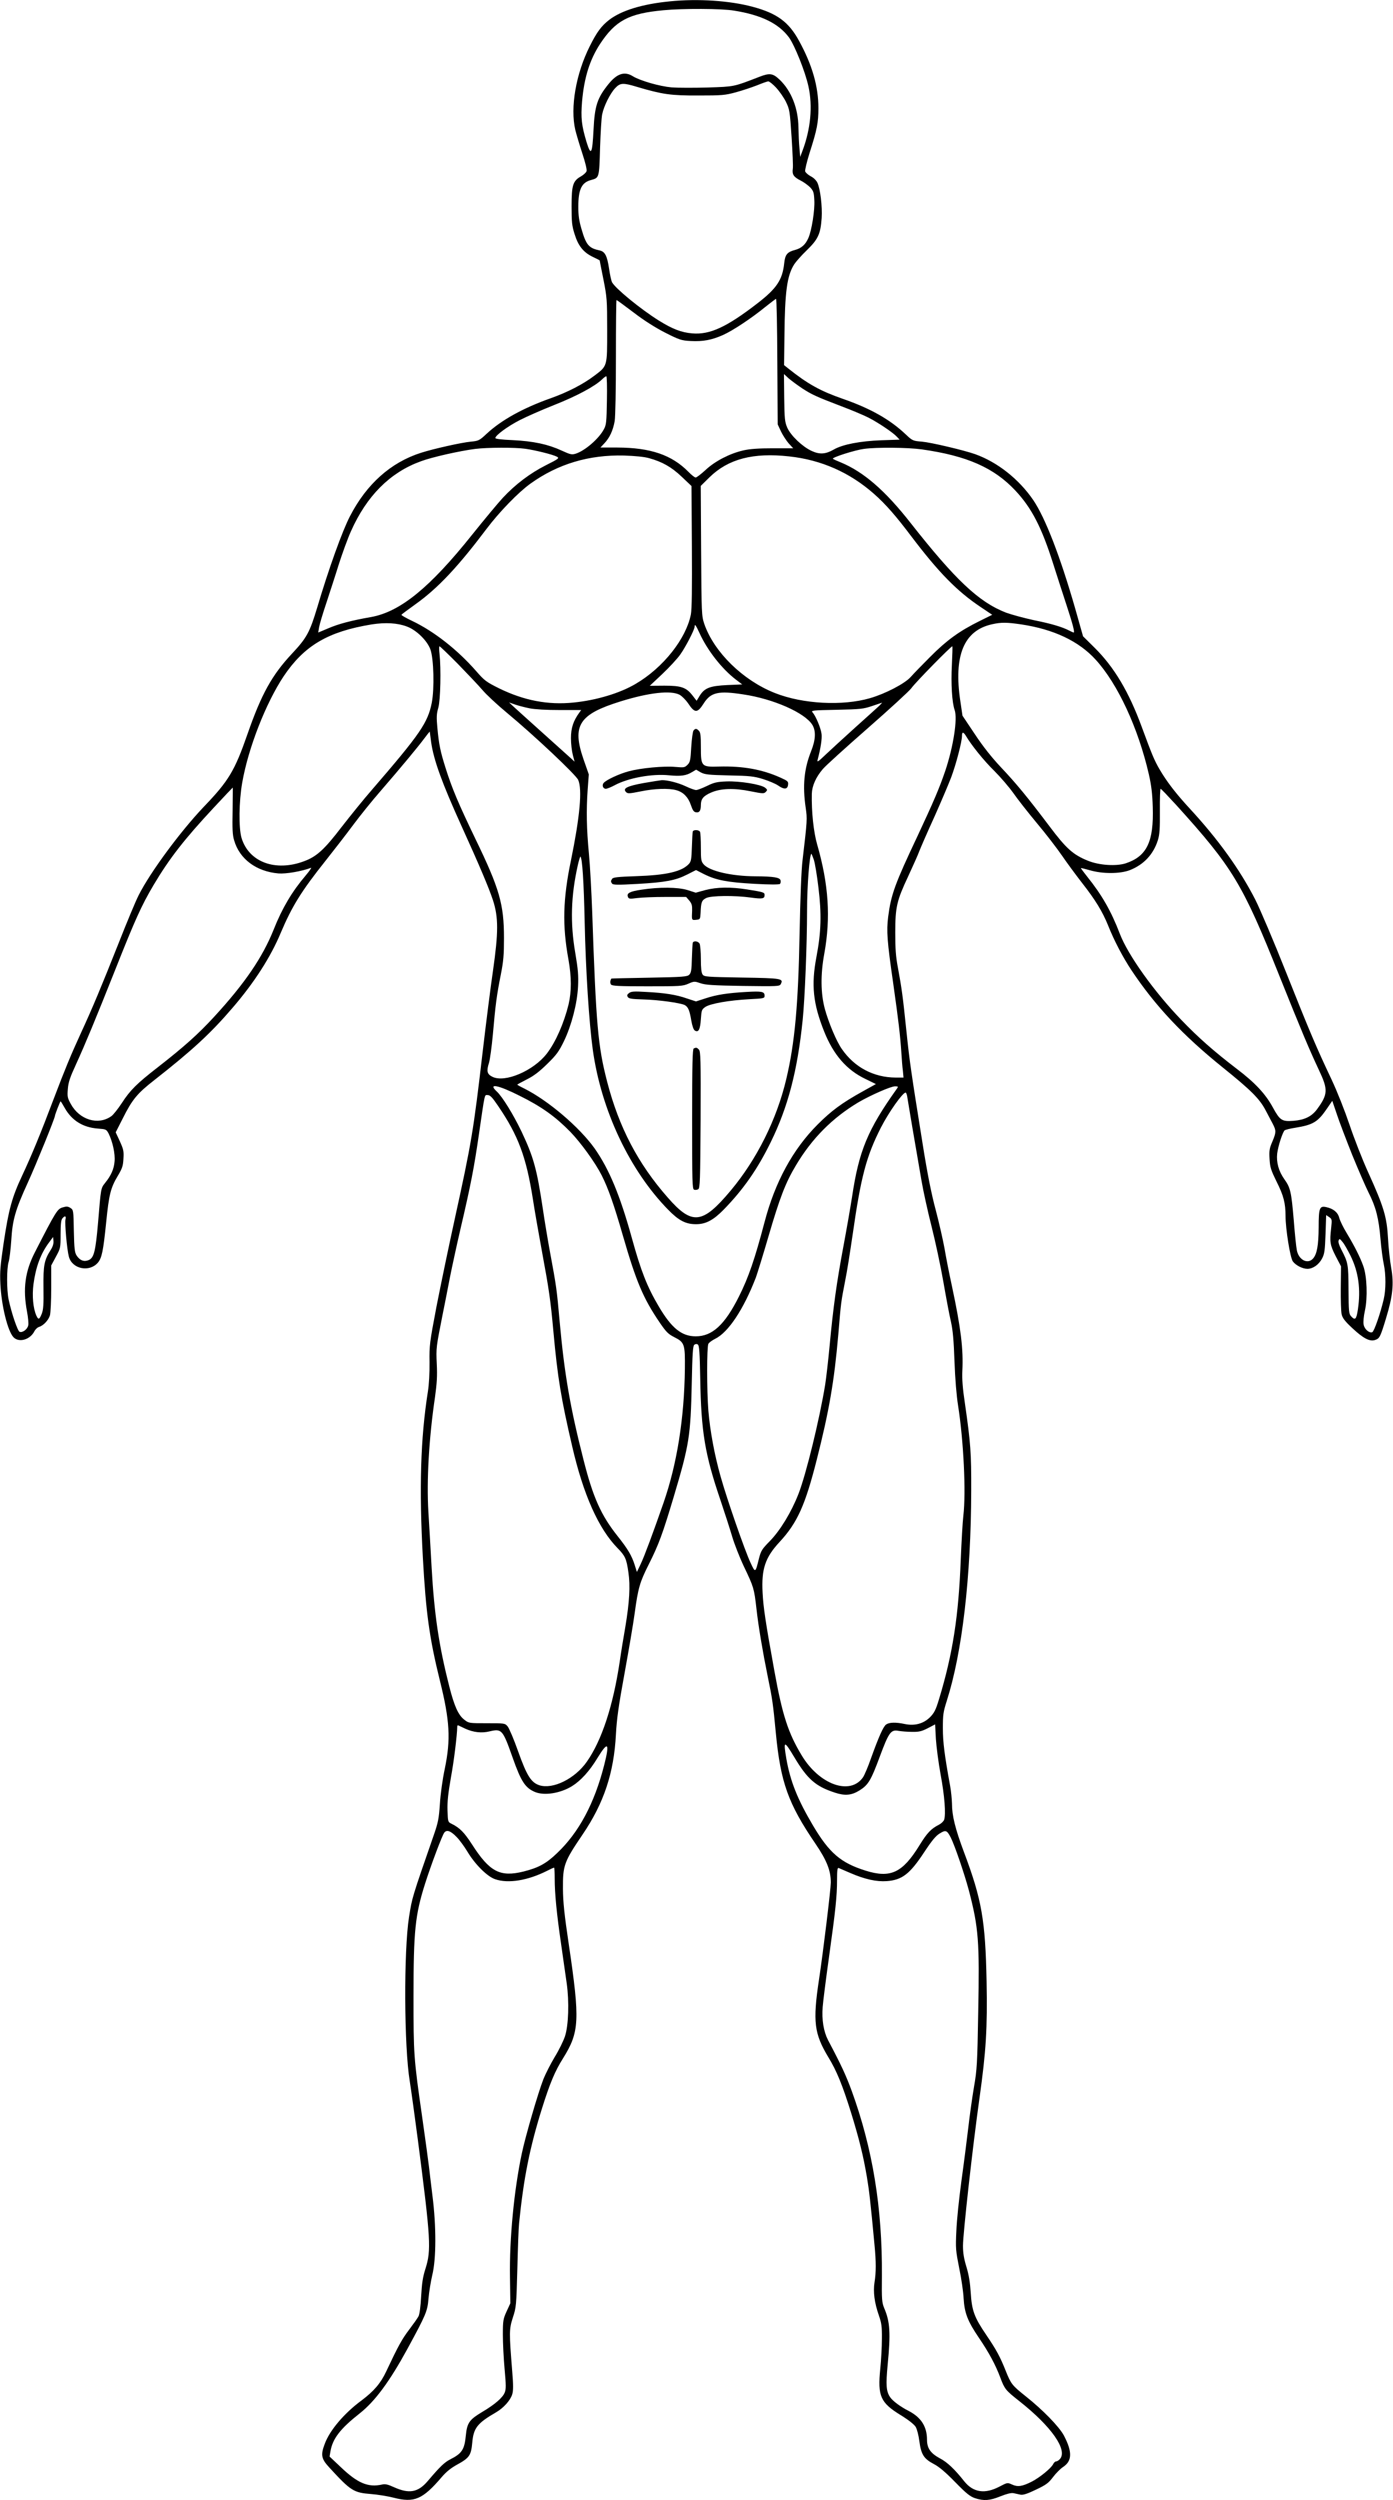 <?xml version="1.0" standalone="no"?>
<!DOCTYPE svg PUBLIC "-//W3C//DTD SVG 20010904//EN"
 "http://www.w3.org/TR/2001/REC-SVG-20010904/DTD/svg10.dtd">
<svg version="1.0" xmlns="http://www.w3.org/2000/svg"
 width="1115pt" height="2000pt" viewBox="0 0 1115 2000"
 preserveAspectRatio="xMidYMid meet">

<g transform="translate(0,2000) scale(0.1,-0.1)"
fill="#000000" stroke="none">
<path d="M5360 19989 c-221 -22 -386 -73 -484 -148 -63 -49 -99 -98 -155 -210
-111 -221 -158 -490 -116 -671 9 -36 34 -120 56 -187 24 -72 38 -131 34 -142
-3 -11 -24 -30 -45 -42 -64 -36 -75 -70 -75 -239 0 -125 3 -156 24 -222 29
-95 71 -147 146 -183 30 -14 55 -27 55 -28 0 -1 13 -69 30 -152 28 -143 30
-163 30 -405 0 -297 3 -286 -106 -368 -89 -67 -212 -130 -344 -177 -221 -78
-397 -175 -515 -285 -58 -54 -64 -57 -127 -63 -74 -7 -298 -57 -398 -89 -242
-77 -436 -250 -569 -508 -61 -117 -170 -420 -262 -730 -60 -199 -84 -243 -202
-369 -161 -172 -245 -324 -357 -646 -101 -290 -150 -372 -346 -576 -189 -198
-432 -527 -524 -710 -22 -42 -95 -217 -163 -390 -137 -345 -207 -513 -299
-712 -83 -181 -127 -288 -218 -527 -106 -281 -176 -450 -253 -615 -81 -172
-108 -271 -148 -540 -26 -176 -31 -229 -26 -325 8 -173 58 -376 104 -426 43
-47 133 -22 168 46 8 16 25 32 37 35 36 11 77 55 88 94 5 20 10 117 10 217 l0
181 37 69 c37 68 38 71 38 180 0 79 4 116 14 127 20 25 32 21 25 -8 -7 -29 12
-240 27 -297 26 -100 165 -128 233 -48 31 38 42 89 66 323 22 222 36 276 93
371 36 60 42 80 45 137 4 60 0 76 -29 140 l-33 71 58 114 c75 150 116 198 249
302 305 239 454 376 631 583 172 200 302 403 382 594 91 215 165 335 361 581
66 83 165 211 220 285 55 74 151 193 213 264 174 201 309 364 357 429 24 32
43 56 43 53 0 -3 5 -41 11 -84 20 -142 86 -325 245 -675 137 -301 219 -494
250 -590 44 -135 44 -257 0 -563 -20 -137 -56 -423 -81 -635 -76 -654 -91
-739 -225 -1351 -49 -223 -115 -541 -147 -705 -54 -285 -57 -306 -55 -441 1
-86 -4 -179 -13 -235 -59 -373 -71 -774 -40 -1333 24 -435 52 -638 135 -975
81 -325 89 -474 40 -710 -18 -84 -34 -202 -39 -280 -8 -119 -14 -149 -49 -250
-176 -507 -173 -498 -198 -655 -43 -276 -40 -1034 6 -1315 11 -69 40 -280 65
-470 103 -796 108 -880 60 -1030 -21 -66 -28 -115 -34 -220 -4 -79 -13 -145
-21 -159 -7 -14 -41 -62 -75 -107 -57 -75 -87 -129 -184 -335 -44 -94 -98
-157 -198 -232 -137 -101 -253 -237 -293 -345 -35 -91 -29 -121 38 -193 169
-184 192 -199 332 -210 52 -4 133 -17 180 -29 166 -43 233 -14 386 165 36 42
73 72 124 100 97 53 111 74 120 174 10 119 41 157 191 244 59 34 115 96 129
144 9 28 9 74 0 183 -25 314 -25 337 5 431 27 81 28 95 36 389 4 168 10 332
14 365 36 360 85 605 184 921 63 200 103 296 168 399 131 210 136 302 46 910
-36 240 -46 340 -47 445 -1 189 8 215 158 436 170 251 250 491 266 799 7 127
21 227 69 489 33 181 70 397 81 480 28 204 41 249 112 390 81 161 112 245 203
550 122 409 133 481 142 898 5 242 9 300 20 310 10 8 20 9 29 2 11 -7 15 -61
19 -274 7 -421 37 -604 160 -965 35 -104 78 -237 95 -295 17 -58 59 -166 94
-240 80 -168 82 -175 101 -340 16 -143 51 -349 90 -540 37 -179 43 -220 65
-453 38 -394 98 -564 316 -884 92 -135 124 -216 124 -312 0 -52 -61 -557 -95
-780 -50 -333 -38 -429 75 -617 67 -109 114 -225 184 -450 63 -205 96 -338
125 -509 18 -108 28 -191 61 -545 13 -133 13 -218 0 -297 -12 -75 -1 -163 35
-266 21 -60 25 -88 24 -186 0 -64 -6 -172 -13 -240 -22 -219 1 -271 164 -371
62 -38 107 -74 119 -93 11 -18 24 -69 30 -116 14 -106 36 -140 116 -182 42
-22 93 -65 170 -144 90 -92 119 -115 159 -129 71 -23 118 -20 204 15 51 20 86
29 105 25 15 -3 40 -9 55 -12 21 -4 53 6 124 40 82 39 101 53 137 101 23 30
59 67 81 81 72 48 74 120 7 249 -37 71 -168 206 -308 317 -108 86 -117 98
-159 203 -45 113 -75 168 -155 286 -96 141 -116 194 -125 339 -5 80 -15 143
-34 205 -20 65 -28 112 -28 170 0 96 77 789 132 1180 53 376 64 563 57 935
-10 489 -38 654 -181 1034 -70 187 -96 291 -96 388 -1 35 -7 99 -15 143 -44
240 -58 348 -58 460 0 107 3 130 31 218 124 387 194 990 196 1682 1 302 -5
384 -50 695 -19 126 -24 200 -21 264 9 172 -12 344 -83 676 -22 101 -49 238
-60 305 -12 66 -43 203 -70 305 -35 131 -66 285 -105 530 -93 580 -104 655
-130 904 -28 274 -38 344 -68 506 -17 89 -21 152 -21 280 0 205 12 255 103
449 37 80 79 173 91 206 13 33 67 157 121 275 53 119 113 260 133 313 39 104
86 284 86 330 0 35 11 34 33 -2 44 -74 144 -198 226 -278 49 -49 117 -128 152
-177 34 -49 119 -157 188 -240 70 -83 160 -200 202 -261 41 -60 113 -157 158
-215 110 -140 166 -233 211 -344 49 -123 117 -252 187 -358 190 -285 410 -519
729 -776 226 -182 295 -250 344 -343 18 -35 44 -84 57 -108 29 -56 29 -68 -3
-144 -23 -53 -26 -72 -22 -139 4 -67 11 -88 56 -180 56 -111 72 -172 72 -277
0 -102 37 -332 58 -361 23 -32 78 -60 117 -60 44 0 91 33 117 82 20 38 23 63
28 196 l5 152 24 -16 c23 -16 23 -20 16 -88 -13 -112 -9 -135 36 -224 l43 -82
-2 -173 c-1 -94 2 -190 7 -211 7 -30 27 -56 83 -108 90 -85 143 -112 185 -97
36 12 42 24 88 176 53 174 63 273 41 398 -10 55 -22 163 -26 240 -9 170 -34
253 -160 530 -45 99 -111 268 -147 375 -39 115 -98 265 -145 365 -124 262
-176 385 -365 860 -96 242 -207 503 -246 580 -123 240 -295 479 -522 725 -112
121 -185 216 -243 315 -43 74 -60 115 -143 340 -103 280 -219 476 -377 633
l-93 92 -63 223 c-120 417 -239 724 -335 866 -114 167 -286 304 -466 368 -87
31 -354 94 -425 100 -73 6 -76 7 -130 58 -127 120 -281 207 -505 285 -179 62
-282 120 -435 242 l-34 27 3 233 c3 354 21 484 78 573 14 22 60 74 103 115 89
87 108 129 117 256 6 92 -11 232 -34 282 -9 19 -31 41 -54 52 -20 11 -40 28
-44 39 -3 10 13 76 35 147 60 186 71 245 71 358 0 173 -49 346 -155 539 -82
151 -176 220 -369 272 -185 50 -439 67 -667 44z m516 -74 c219 -35 356 -103
439 -214 46 -64 130 -273 156 -392 35 -159 18 -343 -49 -519 l-17 -45 -6 70
c-4 39 -7 113 -8 166 -2 153 -57 292 -150 381 -55 52 -79 56 -164 23 -207 -80
-197 -78 -412 -85 -110 -3 -240 -3 -290 1 -94 8 -254 54 -311 90 -65 40 -125
21 -193 -63 -90 -111 -111 -175 -120 -364 -10 -197 -20 -216 -56 -101 -40 134
-47 193 -36 325 17 192 61 332 143 459 124 188 229 245 508 271 158 15 464 14
566 -3z m336 -616 c26 -28 62 -79 79 -114 29 -60 31 -71 45 -281 8 -121 13
-234 10 -253 -7 -46 6 -67 62 -95 26 -13 60 -38 77 -55 26 -28 30 -41 33 -102
5 -79 -21 -244 -48 -304 -23 -52 -55 -81 -108 -95 -61 -16 -78 -37 -85 -106
-14 -132 -60 -201 -211 -318 -248 -192 -383 -255 -525 -243 -86 7 -159 35
-268 103 -148 93 -347 256 -374 306 -6 11 -17 60 -24 110 -15 101 -33 135 -73
144 -89 19 -110 43 -147 170 -20 67 -26 111 -26 179 0 140 26 195 102 215 66
18 65 16 72 257 4 120 11 241 17 268 13 66 63 166 104 210 41 43 62 44 175 10
202 -60 272 -70 491 -69 188 0 213 2 301 26 52 14 129 40 170 56 41 17 81 31
88 31 8 1 37 -22 63 -50z m10 -2191 l3 -503 26 -56 c15 -31 43 -74 62 -96 l36
-39 -162 0 c-113 0 -185 -5 -237 -17 -107 -24 -228 -86 -304 -158 -35 -32 -70
-59 -78 -59 -7 0 -34 21 -58 46 -133 135 -303 193 -569 194 l-135 0 31 33 c43
45 70 104 83 178 6 37 10 253 10 517 0 248 2 452 5 452 3 0 64 -45 137 -100
86 -66 174 -121 254 -162 113 -57 128 -62 204 -66 96 -5 168 8 259 49 78 35
227 134 336 223 44 35 83 65 87 65 4 1 9 -225 10 -501z m198 -214 c79 -51 111
-66 315 -144 83 -31 179 -72 215 -90 75 -38 197 -119 229 -154 l22 -23 -148
-5 c-165 -6 -309 -33 -379 -74 -67 -38 -113 -41 -178 -11 -74 34 -168 124
-195 187 -19 44 -22 71 -24 239 l-2 189 38 -35 c22 -19 70 -54 107 -79z
m-1562 -96 c-3 -175 -5 -197 -25 -233 -40 -75 -150 -170 -224 -194 -32 -10
-42 -8 -112 24 -110 51 -228 76 -392 84 -94 4 -140 10 -140 17 0 21 99 94 195
143 52 27 177 82 278 122 177 70 325 149 382 205 13 13 28 24 33 24 5 0 7 -87
5 -192z m-653 -388 c84 -12 219 -46 252 -63 22 -12 17 -16 -90 -70 -126 -64
-242 -152 -342 -259 -37 -40 -147 -172 -244 -293 -340 -426 -577 -619 -811
-661 -159 -28 -261 -55 -342 -90 l-81 -34 7 42 c4 24 29 108 56 188 26 80 72
219 100 310 29 91 73 212 99 270 126 283 313 471 560 560 88 33 310 83 436 99
97 12 316 13 400 1z m3174 -5 c361 -51 578 -147 749 -330 130 -139 210 -294
302 -585 29 -91 76 -237 105 -325 52 -158 69 -225 59 -225 -3 0 -19 7 -36 16
-57 29 -139 54 -283 83 -78 17 -178 44 -222 60 -218 84 -407 263 -767 721
-202 257 -373 405 -556 481 -30 12 -59 25 -63 29 -11 10 174 69 248 79 99 14
352 12 464 -4z m-2184 -70 c106 -29 180 -71 262 -149 l78 -74 3 -483 c2 -336
0 -502 -8 -544 -38 -194 -221 -426 -441 -555 -126 -75 -316 -132 -498 -150
-204 -21 -397 16 -597 114 -102 51 -116 61 -183 138 -150 171 -336 317 -512
401 -49 23 -87 45 -86 49 1 3 52 41 112 84 177 126 339 297 570 604 102 135
254 292 352 362 219 157 468 231 748 224 89 -3 162 -10 200 -21z m1122 14
c258 -28 485 -129 678 -299 92 -81 175 -175 302 -344 218 -287 363 -435 551
-561 l94 -63 -101 -50 c-162 -80 -264 -154 -396 -287 -66 -66 -136 -138 -156
-161 -46 -52 -203 -134 -325 -169 -220 -64 -539 -47 -761 41 -257 101 -489
329 -566 554 -21 63 -22 79 -25 584 l-3 519 69 68 c151 148 351 200 639 168z
m-3060 -1361 c76 -28 162 -112 188 -183 27 -74 33 -315 11 -427 -32 -160 -92
-248 -479 -696 -64 -73 -172 -207 -243 -298 -137 -179 -199 -236 -299 -273
-231 -87 -444 -7 -502 187 -23 80 -21 290 6 442 48 276 189 636 332 851 165
245 355 357 704 414 110 17 206 12 282 -17z m4918 17 c260 -39 460 -134 594
-281 178 -194 342 -549 427 -919 20 -89 28 -156 31 -260 9 -278 -47 -395 -216
-451 -77 -25 -214 -16 -304 21 -118 48 -173 97 -308 277 -176 233 -264 340
-388 471 -74 79 -141 163 -208 264 l-99 148 -17 115 c-55 366 28 566 253 616
75 17 118 16 235 -1z m-2576 -69 c62 -137 179 -287 292 -373 l50 -38 -118 -5
c-141 -7 -183 -23 -222 -85 l-25 -41 -31 40 c-51 67 -91 81 -227 81 l-117 -1
100 94 c55 52 120 122 144 156 44 62 115 200 115 223 0 26 10 12 39 -51z
m-1933 -248 c77 -79 165 -172 195 -207 30 -36 117 -117 194 -181 222 -184 555
-498 573 -539 34 -76 13 -298 -58 -644 -64 -307 -70 -520 -20 -792 25 -140 25
-257 1 -360 -37 -150 -103 -301 -174 -393 -106 -138 -338 -237 -437 -185 -42
21 -47 45 -26 111 8 26 22 128 31 227 21 239 31 315 63 475 22 112 26 162 26
295 0 271 -35 395 -229 795 -135 281 -186 400 -238 565 -42 133 -54 189 -66
322 -8 84 -7 112 7 160 18 63 23 315 10 431 -4 34 -4 62 0 62 4 0 71 -64 148
-142z m3953 -8 c-8 -149 1 -298 22 -359 25 -71 -10 -294 -75 -488 -47 -138
-92 -243 -221 -519 -183 -387 -213 -470 -236 -649 -14 -113 -9 -189 41 -535
42 -297 56 -415 65 -555 3 -49 8 -114 12 -142 l5 -53 -63 0 c-176 1 -330 82
-431 229 -43 61 -105 209 -136 321 -33 124 -35 274 -4 442 52 287 35 552 -57
872 -29 100 -46 262 -43 406 2 64 33 134 89 199 21 25 181 170 357 324 176
154 334 299 350 321 33 47 323 342 329 336 2 -3 0 -70 -4 -150z m-2179 -238
c19 -11 49 -41 67 -67 54 -82 75 -82 127 0 56 87 117 101 316 70 242 -36 492
-147 552 -243 30 -49 27 -120 -10 -212 -56 -141 -69 -275 -43 -452 13 -91 13
-93 -25 -418 -10 -79 -18 -296 -24 -590 -10 -561 -38 -874 -106 -1160 -76
-324 -237 -646 -447 -896 -224 -267 -307 -277 -501 -55 -239 271 -392 564
-486 927 -74 285 -89 453 -120 1364 -6 157 -17 364 -26 460 -19 201 -22 344
-10 515 l9 120 -42 120 c-94 272 -38 361 299 465 226 70 400 89 470 52z
m-1202 -108 c46 -9 137 -14 244 -14 l170 0 -16 -22 c-47 -65 -66 -122 -66
-203 0 -44 7 -104 15 -134 l14 -54 -27 25 c-15 13 -121 109 -237 213 -115 103
-221 199 -235 212 l-25 24 45 -16 c25 -9 78 -23 118 -31z m2802 22 c-14 -13
-101 -92 -195 -176 -93 -84 -201 -183 -239 -219 -55 -53 -67 -61 -62 -41 25
95 37 171 32 209 -6 47 -47 145 -72 172 -14 16 -1 17 193 21 191 4 214 7 283
30 41 14 77 26 80 27 2 1 -7 -10 -20 -23z m-5178 -840 c-3 -145 -1 -196 12
-238 43 -150 178 -250 355 -265 59 -5 188 17 260 45 8 3 -11 -24 -41 -60 -111
-130 -190 -264 -257 -433 -89 -223 -232 -433 -479 -701 -125 -136 -239 -238
-447 -400 -170 -132 -223 -184 -292 -291 -30 -45 -66 -91 -82 -102 -105 -75
-255 -30 -325 99 -26 47 -28 59 -23 119 4 53 17 92 65 196 76 167 149 342 317
764 157 396 208 508 303 669 127 214 247 368 482 620 83 89 152 162 153 162 1
0 0 -83 -1 -184z m7555 42 c449 -496 529 -628 821 -1358 181 -451 239 -589
321 -764 72 -152 70 -191 -16 -308 -43 -59 -100 -87 -190 -94 -92 -7 -108 4
-163 104 -60 111 -143 200 -292 313 -179 137 -307 249 -443 391 -218 226 -426
518 -491 687 -70 183 -144 312 -263 460 -28 35 -50 65 -49 67 2 1 35 -7 73
-18 100 -29 239 -29 318 1 112 44 189 126 225 240 14 45 17 91 16 234 -1 97 2
177 6 177 4 0 61 -60 127 -132z m-2903 -435 c9 -27 26 -127 37 -223 26 -214
22 -354 -16 -555 -43 -225 -27 -374 62 -597 74 -185 179 -307 330 -379 l84
-41 -108 -60 c-164 -91 -248 -153 -358 -263 -199 -199 -341 -460 -425 -780
-78 -296 -128 -443 -206 -598 -113 -225 -213 -317 -345 -317 -113 0 -194 66
-296 239 -94 159 -143 284 -217 553 -94 339 -181 547 -297 712 -121 169 -368
380 -560 477 -33 16 -59 31 -59 32 0 2 35 21 78 43 56 28 100 62 163 124 74
72 93 99 133 181 61 127 106 300 113 439 4 86 0 135 -22 265 -42 244 -35 459
20 704 9 40 19 71 21 69 15 -15 27 -198 34 -528 8 -377 35 -803 65 -1018 67
-482 294 -964 604 -1280 84 -86 140 -115 222 -115 78 0 139 32 222 117 157
161 271 324 377 541 137 279 213 567 255 977 17 167 35 607 35 874 0 198 20
454 35 454 1 0 10 -21 19 -47z m-2356 -1888 c177 -88 285 -165 405 -287 85
-87 202 -249 253 -350 53 -105 98 -233 170 -483 107 -370 163 -502 296 -697
50 -73 67 -90 114 -114 84 -42 88 -57 86 -254 -5 -398 -63 -761 -171 -1072
-80 -230 -152 -425 -182 -488 l-31 -65 -18 57 c-23 73 -54 126 -135 228 -134
168 -198 311 -274 611 -106 415 -153 684 -191 1104 -23 259 -27 287 -75 545
-19 102 -46 264 -60 360 -48 320 -74 414 -171 619 -66 137 -152 277 -198 320
-73 68 9 53 182 -34z m3021 56 c-234 -328 -304 -497 -359 -866 -12 -77 -43
-257 -70 -400 -54 -290 -80 -477 -110 -795 -11 -118 -27 -256 -35 -306 -45
-277 -153 -719 -214 -875 -57 -146 -146 -292 -229 -377 -63 -64 -71 -77 -87
-139 -29 -118 -29 -117 -68 -33 -45 96 -187 504 -238 685 -50 176 -85 366 -99
530 -13 162 -13 510 0 535 5 10 30 28 54 40 105 51 227 234 326 490 11 30 57
178 101 329 90 308 136 429 220 569 128 215 291 379 500 504 96 56 259 128
293 128 26 0 27 -2 15 -19z m85 -78 c7 -45 54 -325 112 -658 14 -82 50 -246
80 -364 30 -118 73 -318 95 -445 22 -127 49 -271 61 -321 15 -68 22 -146 28
-315 5 -140 16 -274 29 -355 44 -283 64 -691 42 -880 -6 -49 -15 -208 -21
-353 -17 -451 -64 -752 -173 -1112 -27 -89 -38 -111 -73 -147 -53 -52 -123
-71 -203 -54 -71 15 -122 14 -148 -4 -23 -16 -59 -97 -123 -275 -22 -63 -50
-129 -62 -147 -102 -148 -350 -60 -491 175 -108 178 -155 324 -218 672 -72
396 -89 512 -95 630 -10 189 21 281 135 404 143 154 206 294 299 661 99 390
140 629 172 1000 22 264 22 259 55 430 14 66 40 233 60 370 66 462 109 625
226 855 63 123 174 280 198 280 5 0 12 -21 15 -47z m-3277 -60 c161 -236 225
-407 278 -743 14 -91 46 -275 71 -410 60 -324 70 -395 94 -655 33 -363 61
-533 150 -915 89 -386 211 -659 363 -814 61 -62 72 -86 87 -195 16 -106 8
-240 -24 -431 -14 -80 -35 -208 -46 -285 -53 -352 -143 -627 -263 -798 -95
-136 -272 -223 -380 -188 -66 22 -100 76 -169 269 -34 97 -73 188 -85 202 -21
25 -24 25 -165 25 -142 0 -145 0 -180 27 -49 37 -81 107 -122 268 -83 326
-120 576 -141 948 -8 147 -20 348 -26 447 -15 252 4 588 53 920 15 109 19 168
14 265 -6 130 -5 132 48 400 15 74 41 205 57 290 17 85 55 261 85 390 82 350
109 490 148 760 49 337 43 310 70 310 19 0 37 -19 83 -87z m-3469 -16 c57
-101 146 -156 265 -165 67 -5 68 -6 87 -41 31 -63 53 -161 47 -222 -5 -61 -28
-113 -76 -172 -34 -43 -33 -39 -56 -315 -20 -233 -33 -284 -75 -302 -38 -16
-71 -3 -97 37 -15 23 -19 54 -22 195 -3 166 -3 169 -27 185 -21 13 -31 14 -64
4 -41 -12 -55 -35 -221 -359 -79 -154 -97 -293 -63 -473 9 -47 14 -98 10 -112
-7 -31 -46 -60 -69 -51 -16 6 -65 150 -88 259 -16 76 -16 248 0 300 7 22 16
99 21 170 10 168 32 245 135 470 66 145 215 511 215 530 0 8 41 115 45 115 2
0 17 -24 33 -53z m10304 -372 c47 -115 106 -252 132 -304 60 -118 82 -207 96
-374 6 -72 18 -162 26 -199 18 -85 18 -206 -1 -284 -26 -111 -76 -255 -91
-261 -24 -9 -63 24 -69 61 -4 20 0 66 10 111 23 103 17 275 -13 358 -26 72
-69 157 -132 262 -27 44 -54 99 -60 122 -11 45 -48 75 -106 87 -52 11 -59 -8
-59 -163 -1 -145 -14 -215 -46 -250 -44 -47 -115 -8 -129 69 -5 25 -16 131
-24 235 -20 234 -27 263 -75 331 -46 64 -66 136 -58 207 8 61 44 172 60 185 7
5 44 14 82 20 147 24 183 46 258 156 l41 60 37 -109 c20 -61 75 -204 121 -320z
m-10415 -762 c-54 -85 -61 -124 -59 -305 2 -134 -1 -176 -14 -208 -19 -47 -27
-49 -43 -14 -26 58 -35 159 -23 251 18 137 58 245 124 333 l33 45 3 -32 c2
-20 -5 -45 -21 -70z m10403 -48 c64 -130 83 -268 59 -430 -12 -80 -22 -90 -55
-54 -17 19 -19 39 -20 213 -1 204 -3 215 -59 323 -17 33 -25 59 -20 70 6 16 9
15 31 -12 14 -16 42 -66 64 -110z m-3281 -4151 c32 -170 43 -318 28 -362 -5
-12 -23 -29 -40 -38 -65 -33 -96 -66 -157 -165 -136 -221 -232 -266 -432 -203
-198 62 -290 141 -420 360 -125 211 -182 354 -214 536 -25 147 -18 148 64 11
105 -176 171 -233 324 -283 82 -27 135 -22 200 19 68 43 90 80 159 266 74 199
90 221 152 209 23 -4 72 -8 108 -8 54 -1 76 4 125 29 l59 31 6 -116 c4 -63 21
-192 38 -286z m-3804 367 c65 -29 130 -37 194 -21 98 23 105 15 186 -215 66
-186 99 -237 177 -270 75 -31 203 -11 297 47 69 43 139 119 202 223 86 141
101 126 55 -55 -78 -306 -202 -538 -376 -703 -87 -84 -149 -118 -269 -148
-188 -47 -272 -3 -413 217 -63 97 -98 132 -162 164 -31 15 -31 15 -34 109 -2
71 5 134 27 260 25 135 50 342 51 409 0 8 3 12 8 10 4 -2 30 -14 57 -27z m-71
-865 c23 -23 61 -75 86 -116 61 -103 160 -202 224 -223 105 -36 262 -10 416
68 27 14 52 25 55 25 3 0 5 -39 5 -87 0 -122 16 -282 51 -523 16 -113 36 -254
45 -315 21 -149 15 -336 -14 -425 -12 -36 -48 -110 -82 -165 -33 -55 -73 -134
-90 -176 -44 -113 -144 -458 -173 -594 -62 -292 -100 -683 -95 -990 l3 -210
-30 -65 c-27 -60 -30 -73 -30 -185 0 -66 6 -190 14 -276 12 -130 12 -161 1
-188 -17 -42 -79 -95 -178 -154 -104 -62 -123 -87 -133 -187 -11 -115 -31
-146 -124 -193 -47 -24 -81 -56 -182 -175 -77 -90 -148 -103 -270 -48 -48 22
-70 27 -95 21 -112 -25 -196 11 -331 140 l-89 84 7 41 c17 102 79 182 234 304
122 96 239 254 382 516 150 276 161 302 169 404 4 50 18 134 30 186 32 130 33
389 1 640 -12 96 -24 198 -27 225 -3 28 -27 205 -54 395 -69 481 -70 502 -70
971 0 524 13 649 92 899 48 151 139 393 155 411 20 24 50 13 97 -35z m3956 -5
c33 -66 109 -289 145 -423 78 -299 86 -408 75 -973 -7 -413 -10 -462 -34 -600
-14 -83 -35 -231 -46 -330 -12 -99 -36 -290 -55 -425 -18 -135 -37 -312 -40
-395 -7 -142 -5 -158 23 -300 17 -82 33 -190 35 -240 7 -118 32 -183 123 -317
79 -116 133 -216 171 -318 34 -91 42 -101 151 -187 258 -203 391 -393 325
-465 -9 -10 -22 -18 -30 -18 -7 0 -18 -10 -24 -23 -16 -32 -108 -107 -171
-139 -75 -38 -112 -44 -157 -23 -38 17 -38 16 -100 -16 -117 -62 -211 -48
-283 42 -76 96 -135 152 -192 182 -77 41 -106 82 -106 150 0 106 -47 179 -147
231 -65 33 -129 80 -149 111 -31 47 -34 97 -19 257 25 254 19 345 -27 453 -19
46 -21 66 -19 260 4 542 -74 1019 -242 1480 -46 124 -79 197 -189 405 -36 70
-51 163 -43 265 3 44 26 222 50 395 53 380 65 491 65 622 0 76 3 99 13 95 6
-3 48 -21 93 -40 115 -50 210 -71 292 -65 122 9 184 56 298 229 64 97 95 134
127 153 47 29 57 25 87 -33z"/>
<path d="M5551 14156 c-6 -8 -14 -67 -18 -132 -6 -107 -9 -121 -30 -142 -22
-22 -29 -23 -96 -17 -90 9 -279 -9 -375 -35 -78 -21 -180 -69 -200 -93 -16
-18 -5 -47 17 -47 10 0 42 13 72 29 108 58 298 93 434 79 94 -9 138 -3 183 25
l34 20 36 -21 c33 -18 60 -21 227 -25 166 -3 200 -7 272 -29 45 -14 100 -37
122 -52 48 -34 75 -31 79 7 3 25 -2 30 -60 56 -146 66 -301 94 -492 89 -143
-4 -146 -1 -146 157 0 90 -3 117 -16 129 -19 20 -28 20 -43 2z"/>
<path d="M5152 13736 c-133 -24 -170 -43 -141 -72 14 -14 25 -13 116 5 110 23
226 27 286 10 56 -15 96 -56 117 -119 14 -42 24 -56 41 -58 27 -5 39 13 39 58
0 49 20 73 82 100 77 34 186 37 317 10 96 -19 106 -20 120 -5 15 15 14 18 -5
34 -33 26 -203 54 -309 50 -78 -3 -100 -9 -156 -36 -37 -18 -76 -33 -87 -33
-11 0 -48 13 -83 30 -62 29 -150 51 -193 49 -11 -1 -76 -11 -144 -23z"/>
<path d="M5545 13348 c-2 -7 -5 -63 -7 -124 -3 -95 -6 -115 -23 -134 -56 -62
-180 -91 -423 -99 -147 -5 -185 -9 -192 -21 -12 -18 -12 -22 -1 -38 7 -11 43
-12 202 -3 227 13 307 28 401 76 l69 35 61 -31 c98 -50 189 -67 405 -79 121
-7 200 -7 206 -1 5 5 7 17 5 27 -4 25 -52 33 -203 34 -190 1 -366 42 -412 95
-21 24 -23 36 -23 135 0 59 -3 115 -6 124 -7 19 -53 21 -59 4z"/>
<path d="M5135 12883 c-95 -14 -120 -28 -109 -57 6 -17 14 -18 73 -10 36 5
140 9 229 9 l164 0 25 -29 c20 -24 24 -38 23 -80 -4 -78 -4 -78 33 -74 31 3
32 4 35 58 3 83 9 98 44 116 38 20 228 22 358 4 92 -13 110 -9 110 19 0 23 -4
24 -140 46 -132 21 -241 19 -334 -5 l-77 -21 -66 21 c-78 24 -226 25 -368 3z"/>
<path d="M5545 12458 c-2 -7 -5 -63 -7 -125 -2 -92 -6 -116 -21 -130 -16 -16
-48 -19 -320 -24 -166 -3 -303 -6 -303 -7 -11 -15 -12 -37 -3 -48 9 -11 66
-14 291 -14 261 0 283 1 328 21 46 20 49 20 96 4 40 -14 100 -18 341 -22 277
-4 292 -3 302 14 24 45 11 48 -309 53 -284 5 -302 6 -316 24 -10 14 -14 50
-14 124 0 57 -5 112 -10 123 -12 21 -48 26 -55 7z"/>
<path d="M5035 12056 c-15 -11 -18 -19 -10 -31 8 -14 31 -17 125 -20 119 -3
298 -28 331 -45 27 -15 39 -43 52 -122 8 -46 18 -75 29 -82 29 -18 43 9 48 92
5 72 7 77 36 97 40 27 190 53 354 62 116 6 120 7 120 28 0 33 -22 37 -145 30
-155 -9 -238 -22 -327 -51 l-77 -25 -73 24 c-87 30 -173 44 -328 52 -95 6
-118 4 -135 -9z"/>
<path d="M5553 11613 c-10 -4 -13 -126 -13 -564 0 -509 1 -560 16 -566 9 -3
24 -2 33 4 14 9 16 66 19 556 2 486 0 547 -14 561 -16 17 -21 18 -41 9z"/>
</g>
</svg>
